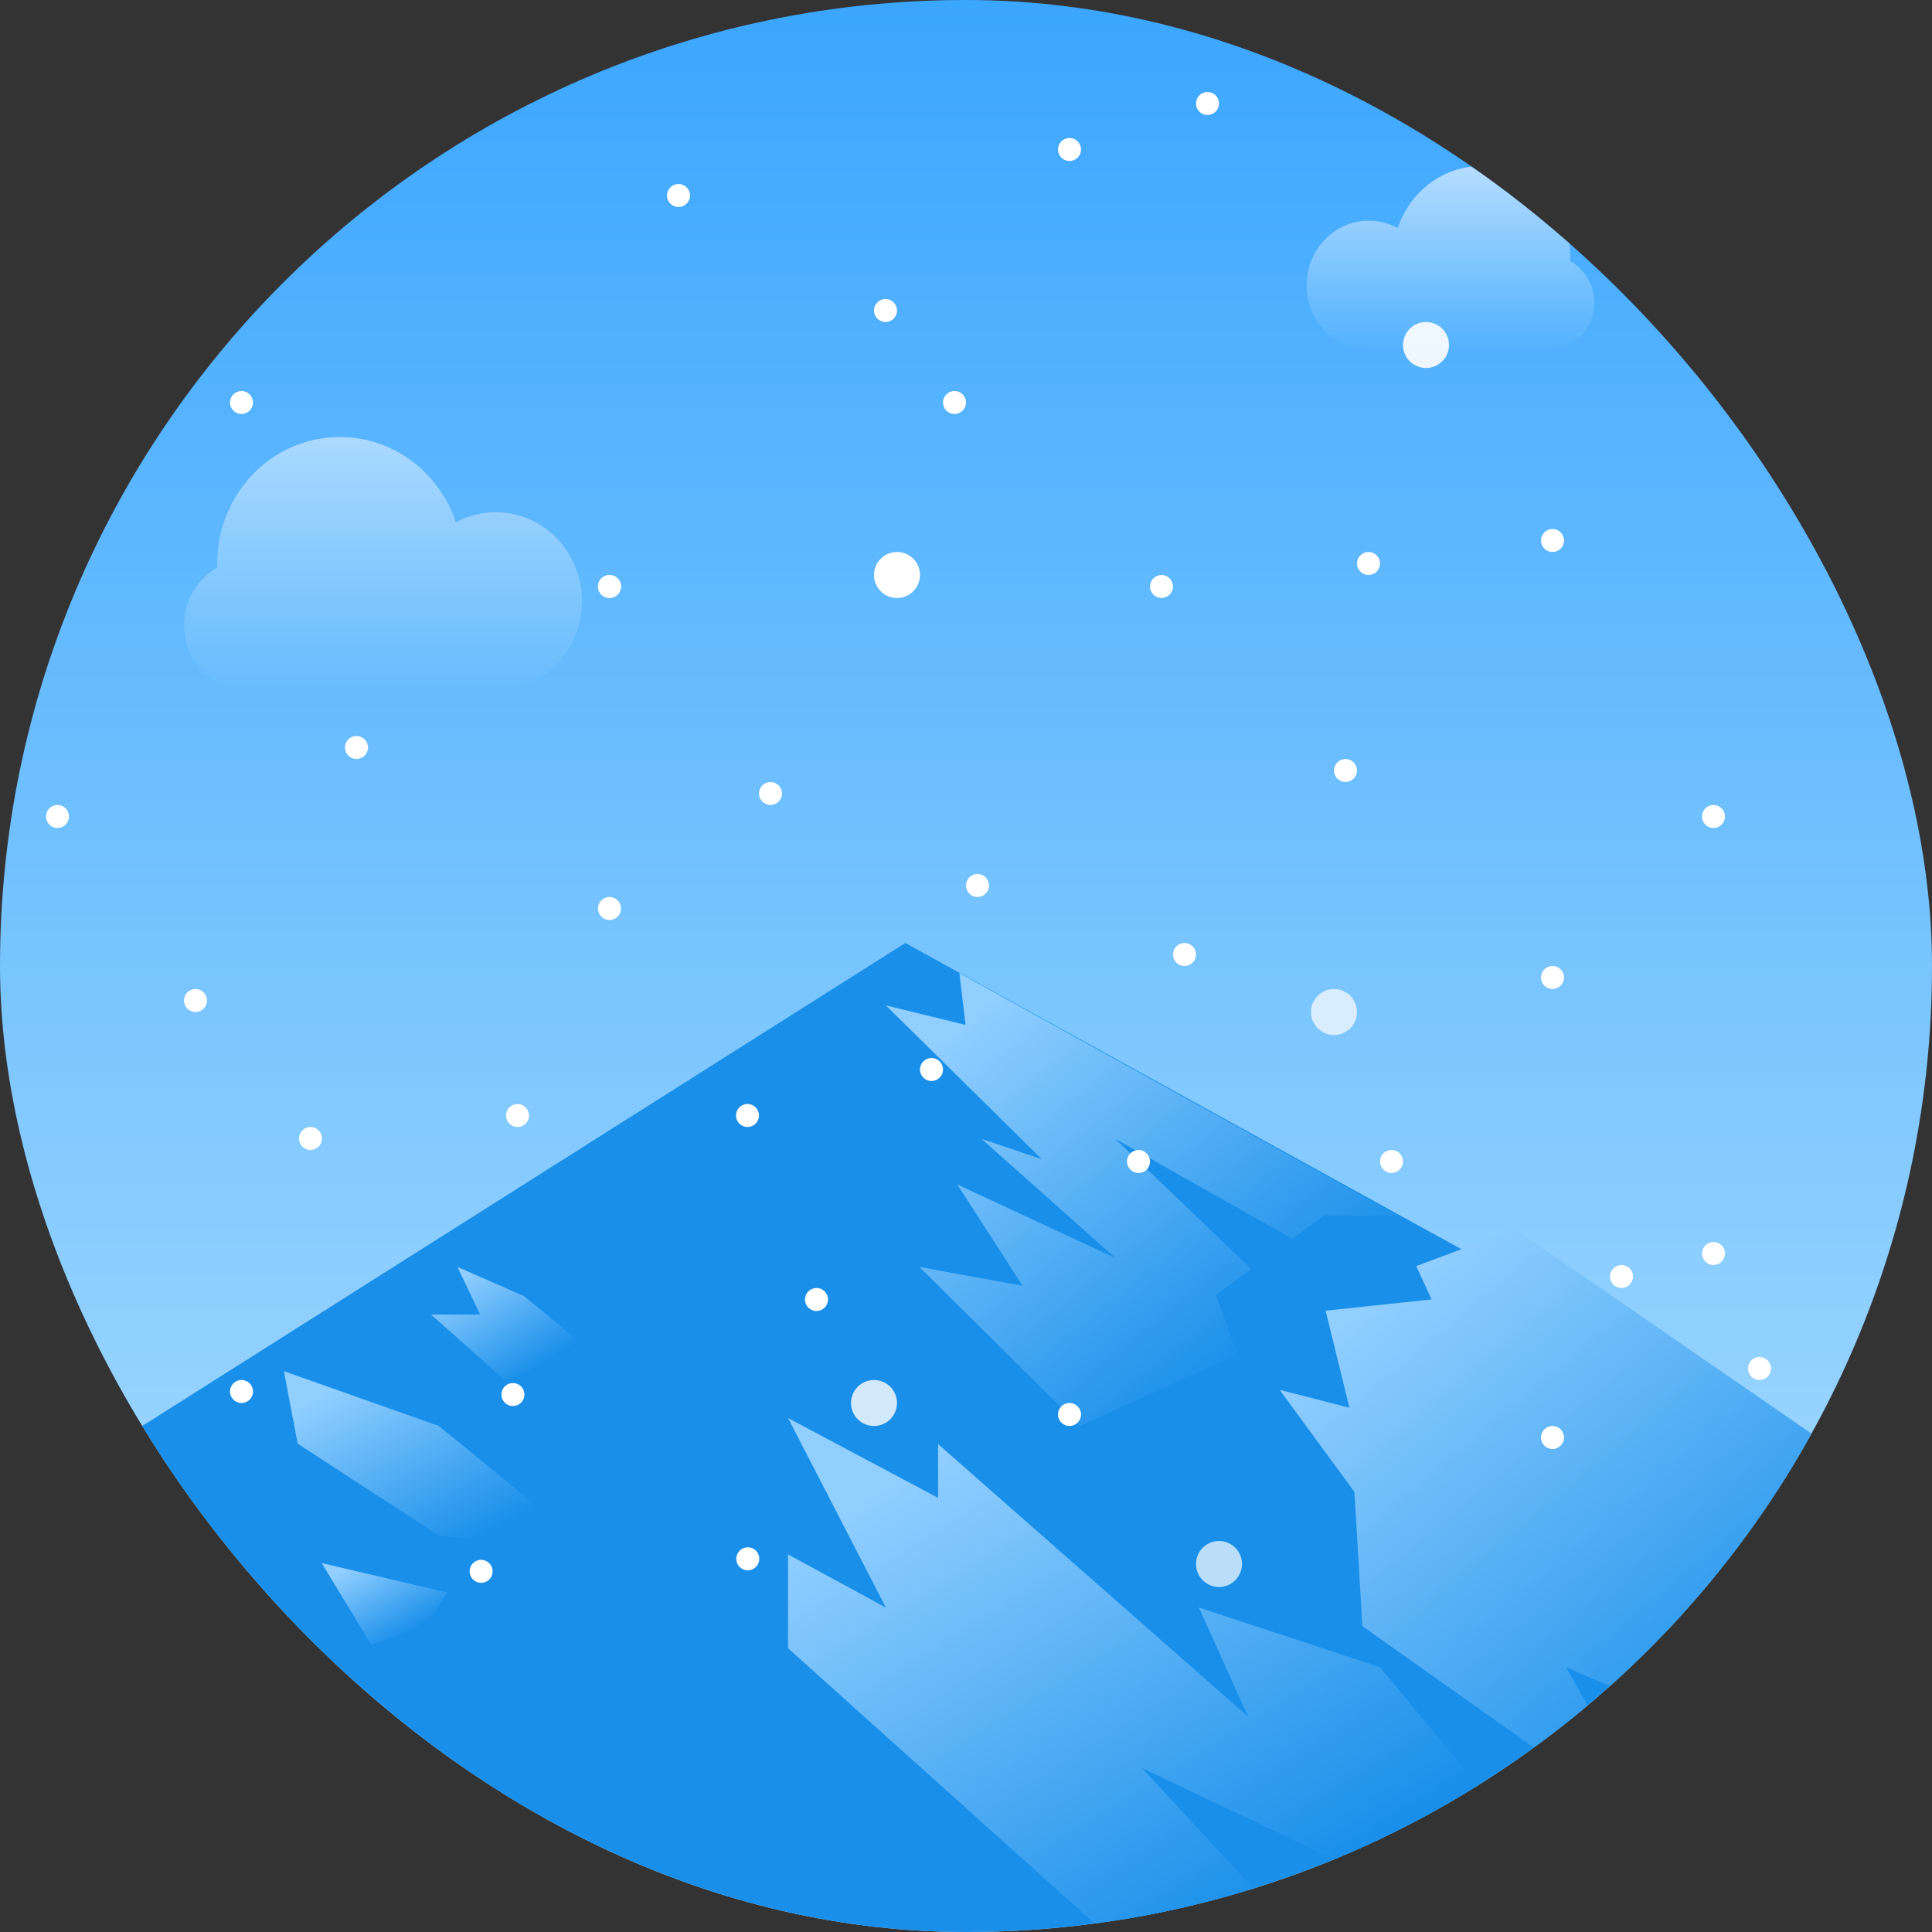 <svg width="84" height="84" viewBox="0 0 84 84" fill="none" xmlns="http://www.w3.org/2000/svg">
<rect x="0" y="0" width="84" height="84" fill="#333333" stroke="none"/>
<g id="Weather / Morning / Cold / Snow / 1 ">
<g clip-path="url(#clip0_2_340)">
<rect width="84" height="84" rx="42" fill="url(#paint0_linear_2_340)"/>
<path id="Oval 4" opacity="0.6" d="M64.379 15.218H59.519C58.021 15.218 56.808 13.959 56.808 12.407C56.808 10.855 58.021 9.596 59.519 9.596C59.97 9.596 60.396 9.711 60.771 9.914C61.292 8.345 62.729 7.218 64.419 7.218C66.55 7.218 68.277 9.009 68.277 11.218C68.277 11.263 68.276 11.308 68.275 11.353C68.897 11.7 69.319 12.38 69.319 13.164C69.319 14.298 68.433 15.218 67.338 15.218H64.419C64.413 15.218 64.379 15.218 64.379 15.218H64.419H64.379Z" fill="url(#paint1_linear_2_340)"/>
<path id="Path 55" fill-rule="evenodd" clip-rule="evenodd" d="M39.362 41L100.96 74.919V103.97H-17L-16.442 76.32L39.362 41Z" fill="#198FEA"/>
<path id="Path 55_2" fill-rule="evenodd" clip-rule="evenodd" d="M38.515 43.712L41.98 44.56L41.713 42.31L60.791 52.854H57.555L56.187 53.861L48.493 49.517L54.407 55.172L52.863 56.309L53.814 58.895L46.949 61.996L39.974 55.085L44.461 55.903L41.62 51.499L48.493 54.695L42.677 49.517L45.295 50.4L38.515 43.712Z" fill="url(#paint2_linear_2_340)"/>
<path id="Path 55_3" fill-rule="evenodd" clip-rule="evenodd" d="M61.578 55.048L65.87 53.438L84.366 66.197L81.467 69.216L78.272 68.134L80.287 70.451L75.305 75.645L68.094 72.485L72.207 79.887L59.234 70.703L58.889 64.867L55.636 60.427L58.672 61.206L57.634 56.986L62.241 56.497L61.578 55.048Z" fill="url(#paint3_linear_2_340)"/>
<path id="Path 55_4" fill-rule="evenodd" clip-rule="evenodd" d="M34.263 61.653L40.787 65.125V62.787L54.26 74.632L52.127 69.893L59.999 72.485L67.714 81.771L61.74 82.62L49.653 76.871L55.753 83.471L48.551 84.495L34.263 71.663V67.584L38.515 69.893L34.263 61.653Z" fill="url(#paint4_linear_2_340)"/>
<path id="Path 55_5" fill-rule="evenodd" clip-rule="evenodd" d="M12.941 62.766L12.345 59.616L19.072 61.996L25.799 67.476L19.082 66.772L12.941 62.766Z" fill="url(#paint5_linear_2_340)"/>
<path id="Path 55_6" fill-rule="evenodd" clip-rule="evenodd" d="M16.15 71.515L13.985 67.959L19.433 69.238L18.556 70.68L16.15 71.515Z" fill="url(#paint6_linear_2_340)"/>
<path id="Path 55_7" fill-rule="evenodd" clip-rule="evenodd" d="M18.741 57.156H20.875L19.89 55.085L22.773 56.347L25.799 58.822L21.908 59.972L18.741 57.156Z" fill="url(#paint7_linear_2_340)"/>
<path id="Oval 4_2" opacity="0.5" d="M14.833 30H21.554C23.625 30 25.303 28.27 25.303 26.135C25.303 24.001 23.625 22.27 21.554 22.27C20.929 22.27 20.34 22.428 19.822 22.706C19.101 20.55 17.114 19 14.777 19C11.831 19 9.442 21.462 9.442 24.5C9.442 24.562 9.443 24.624 9.445 24.686C8.585 25.162 8 26.099 8 27.176C8 28.735 9.227 30 10.74 30H14.777C14.786 30 14.833 30 14.833 30H14.777H14.833Z" fill="url(#paint8_linear_2_340)"/>
<circle id="Oval" cx="39" cy="25" r="1" fill="white"/>
<circle id="Oval_2" opacity="0.8" cx="38" cy="61" r="1" fill="white"/>
<circle id="Oval_3" opacity="0.9" cx="62" cy="15" r="1" fill="white"/>
<circle id="Oval_4" opacity="0.7" cx="58" cy="44" r="1" fill="white"/>
<circle id="Oval_5" opacity="0.7" cx="53" cy="68" r="1" fill="white"/>
<circle id="Oval_6" cx="40.5" cy="46.5" r="0.5" fill="white"/>
<circle id="Oval_7" cx="32.5" cy="48.5" r="0.5" fill="white"/>
<circle id="Oval_8" cx="22.5" cy="48.5" r="0.5" fill="white"/>
<circle id="Oval Copy" cx="15.5" cy="32.5" r="0.5" fill="white"/>
<circle id="Oval_9" cx="26.5" cy="25.5" r="0.5" fill="white"/>
<g id="Group 3">
<g id="Group 2">
<circle id="Oval_10" r="0.5" transform="matrix(-1 0 0 1 67.5 62.5)" fill="white"/>
<circle id="Oval_11" r="0.5" transform="matrix(-1 0 0 1 70.5 55.5)" fill="white"/>
</g>
</g>
<g id="Group 3 Copy 2">
<g id="Group 2_2">
<circle id="Oval_12" r="0.5" transform="matrix(-1 0 0 1 46.5 61.5)" fill="white"/>
<circle id="Oval_13" r="0.5" transform="matrix(-1 0 0 1 49.5 50.5)" fill="white"/>
<circle id="Oval_14" r="0.5" transform="matrix(-1 0 0 1 42.5 38.5)" fill="white"/>
</g>
</g>
<g id="Group 3 Copy 4">
<g id="Group 2_3">
<circle id="Oval_15" r="0.5" transform="matrix(-1 0 0 1 51.5 41.5)" fill="white"/>
</g>
</g>
<g id="Group 3 Copy 10">
<g id="Group 2_4">
<circle id="Oval_16" r="0.5" transform="matrix(-1 0 0 1 59.5 24.5)" fill="white"/>
</g>
</g>
<g id="Group 3 Copy 12">
<g id="Group 2_5">
<circle id="Oval_17" cx="32.512" cy="67.775" r="0.5" transform="rotate(50 32.512 67.775)" fill="white"/>
</g>
</g>
<g id="Group 3 Copy 19">
<g id="Group 2_6">
<circle id="Oval_18" cx="20.918" cy="68.319" r="0.5" transform="rotate(50 20.918 68.319)" fill="white"/>
<circle id="Oval_19" cx="22.301" cy="60.632" r="0.5" transform="rotate(50 22.301 60.632)" fill="white"/>
</g>
</g>
<g id="Group 3 Copy 14">
<g id="Group 2_7">
<circle id="Oval_20" r="0.5" transform="matrix(-1 0 0 1 76.5 59.5)" fill="white"/>
<circle id="Oval_21" r="0.5" transform="matrix(-1 0 0 1 74.5 54.5)" fill="white"/>
<circle id="Oval_22" r="0.5" transform="matrix(-1 0 0 1 67.5 42.5)" fill="white"/>
</g>
</g>
<g id="Group 3 Copy">
<g id="Group 2_8">
<circle id="Oval_23" r="0.5" transform="matrix(-1 0 0 1 60.5 50.5)" fill="white"/>
<circle id="Oval_24" r="0.5" transform="matrix(-1 0 0 1 58.5 33.5)" fill="white"/>
</g>
</g>
<g id="Group 3 Copy 16">
<g id="Group 2_9">
<circle id="Oval_25" r="0.5" transform="matrix(-1 0 0 1 10.5 60.5)" fill="white"/>
<circle id="Oval_26" r="0.5" transform="matrix(-1 0 0 1 13.5 49.5)" fill="white"/>
<circle id="Oval_27" r="0.5" transform="matrix(-1 0 0 1 8.5 43.5)" fill="white"/>
<circle id="Oval_28" r="0.5" transform="matrix(-1 0 0 1 2.5 35.5)" fill="white"/>
</g>
</g>
<g id="Group 3 Copy 17">
<g id="Group 2_10">
<circle id="Oval_29" r="0.5" transform="matrix(-1 0 0 1 35.5 56.5)" fill="white"/>
<circle id="Oval_30" r="0.5" transform="matrix(-1 0 0 1 26.5 39.5)" fill="white"/>
</g>
</g>
<g id="Group 3 Copy 20">
<g id="Group 2_11">
<circle id="Oval_31" r="0.5" transform="matrix(0 -1 -1 0 33.5 34.5)" fill="white"/>
<circle id="Oval_32" r="0.5" transform="matrix(0 -1 -1 0 50.5 25.5)" fill="white"/>
</g>
</g>
<g id="Group 3 Copy 18">
<g id="Group 2_12">
<circle id="Oval_33" cx="26.5" cy="25.5" r="0.5" transform="rotate(-90 26.5 25.5)" fill="white"/>
<circle id="Oval_34" cx="10.5" cy="17.5" r="0.5" transform="rotate(-90 10.5 17.5)" fill="white"/>
</g>
</g>
<g id="Group 3 Copy 11">
<g id="Group 2_13">
<circle id="Oval_35" r="0.5" transform="matrix(0 -1 -1 0 38.5 13.5)" fill="white"/>
</g>
</g>
<g id="Group 3 Copy 13">
<g id="Group 2_14">
<circle id="Oval_36" r="0.5" transform="matrix(0 -1 -1 0 29.5 8.5)" fill="white"/>
<circle id="Oval_37" r="0.5" transform="matrix(0 -1 -1 0 41.5 17.5)" fill="white"/>
<circle id="Oval_38" r="0.5" transform="matrix(0 -1 -1 0 46.5 6.5)" fill="white"/>
<circle id="Oval_39" r="0.5" transform="matrix(0 -1 -1 0 52.5 4.5)" fill="white"/>
</g>
</g>
<g id="Group 3 Copy 15">
<g id="Group 2_15">
<circle id="Oval_40" r="0.5" transform="matrix(-1 0 0 1 74.5 35.5)" fill="white"/>
<circle id="Oval_41" r="0.5" transform="matrix(-1 0 0 1 67.5 23.5)" fill="white"/>
</g>
</g>
</g>
</g>
<defs>
<linearGradient id="paint0_linear_2_340" x1="-11.44" y1="0" x2="-11.44" y2="106.88" gradientUnits="userSpaceOnUse">
<stop stop-color="#3BA6FE"/>
<stop offset="1" stop-color="#D8F4FF"/>
</linearGradient>
<linearGradient id="paint1_linear_2_340" x1="56.808" y1="7.218" x2="56.808" y2="15.218" gradientUnits="userSpaceOnUse">
<stop stop-color="white"/>
<stop offset="1" stop-color="white" stop-opacity="0.01"/>
</linearGradient>
<linearGradient id="paint2_linear_2_340" x1="34.148" y1="50.589" x2="46.25" y2="65.643" gradientUnits="userSpaceOnUse">
<stop stop-color="#91CFFF"/>
<stop offset="1" stop-color="#198FEA"/>
</linearGradient>
<linearGradient id="paint3_linear_2_340" x1="50.004" y1="64.562" x2="66.393" y2="84.132" gradientUnits="userSpaceOnUse">
<stop stop-color="#91CFFF"/>
<stop offset="1" stop-color="#198FEA"/>
</linearGradient>
<linearGradient id="paint4_linear_2_340" x1="27.705" y1="71.26" x2="40.593" y2="92.008" gradientUnits="userSpaceOnUse">
<stop stop-color="#91CFFF"/>
<stop offset="1" stop-color="#198FEA"/>
</linearGradient>
<linearGradient id="paint5_linear_2_340" x1="9.708" y1="62.922" x2="13.808" y2="70.637" gradientUnits="userSpaceOnUse">
<stop stop-color="#91CFFF"/>
<stop offset="1" stop-color="#198FEA"/>
</linearGradient>
<linearGradient id="paint6_linear_2_340" x1="12.918" y1="69.455" x2="14.883" y2="72.764" gradientUnits="userSpaceOnUse">
<stop stop-color="#91CFFF"/>
<stop offset="1" stop-color="#198FEA"/>
</linearGradient>
<linearGradient id="paint7_linear_2_340" x1="17.357" y1="57.14" x2="20.131" y2="61.545" gradientUnits="userSpaceOnUse">
<stop stop-color="#91CFFF"/>
<stop offset="1" stop-color="#198FEA"/>
</linearGradient>
<linearGradient id="paint8_linear_2_340" x1="25.303" y1="19" x2="25.303" y2="30" gradientUnits="userSpaceOnUse">
<stop stop-color="white"/>
<stop offset="1" stop-color="white" stop-opacity="0.01"/>
</linearGradient>
<clipPath id="clip0_2_340">
<rect width="84" height="84" rx="42" fill="white"/>
</clipPath>
</defs>
</svg>
